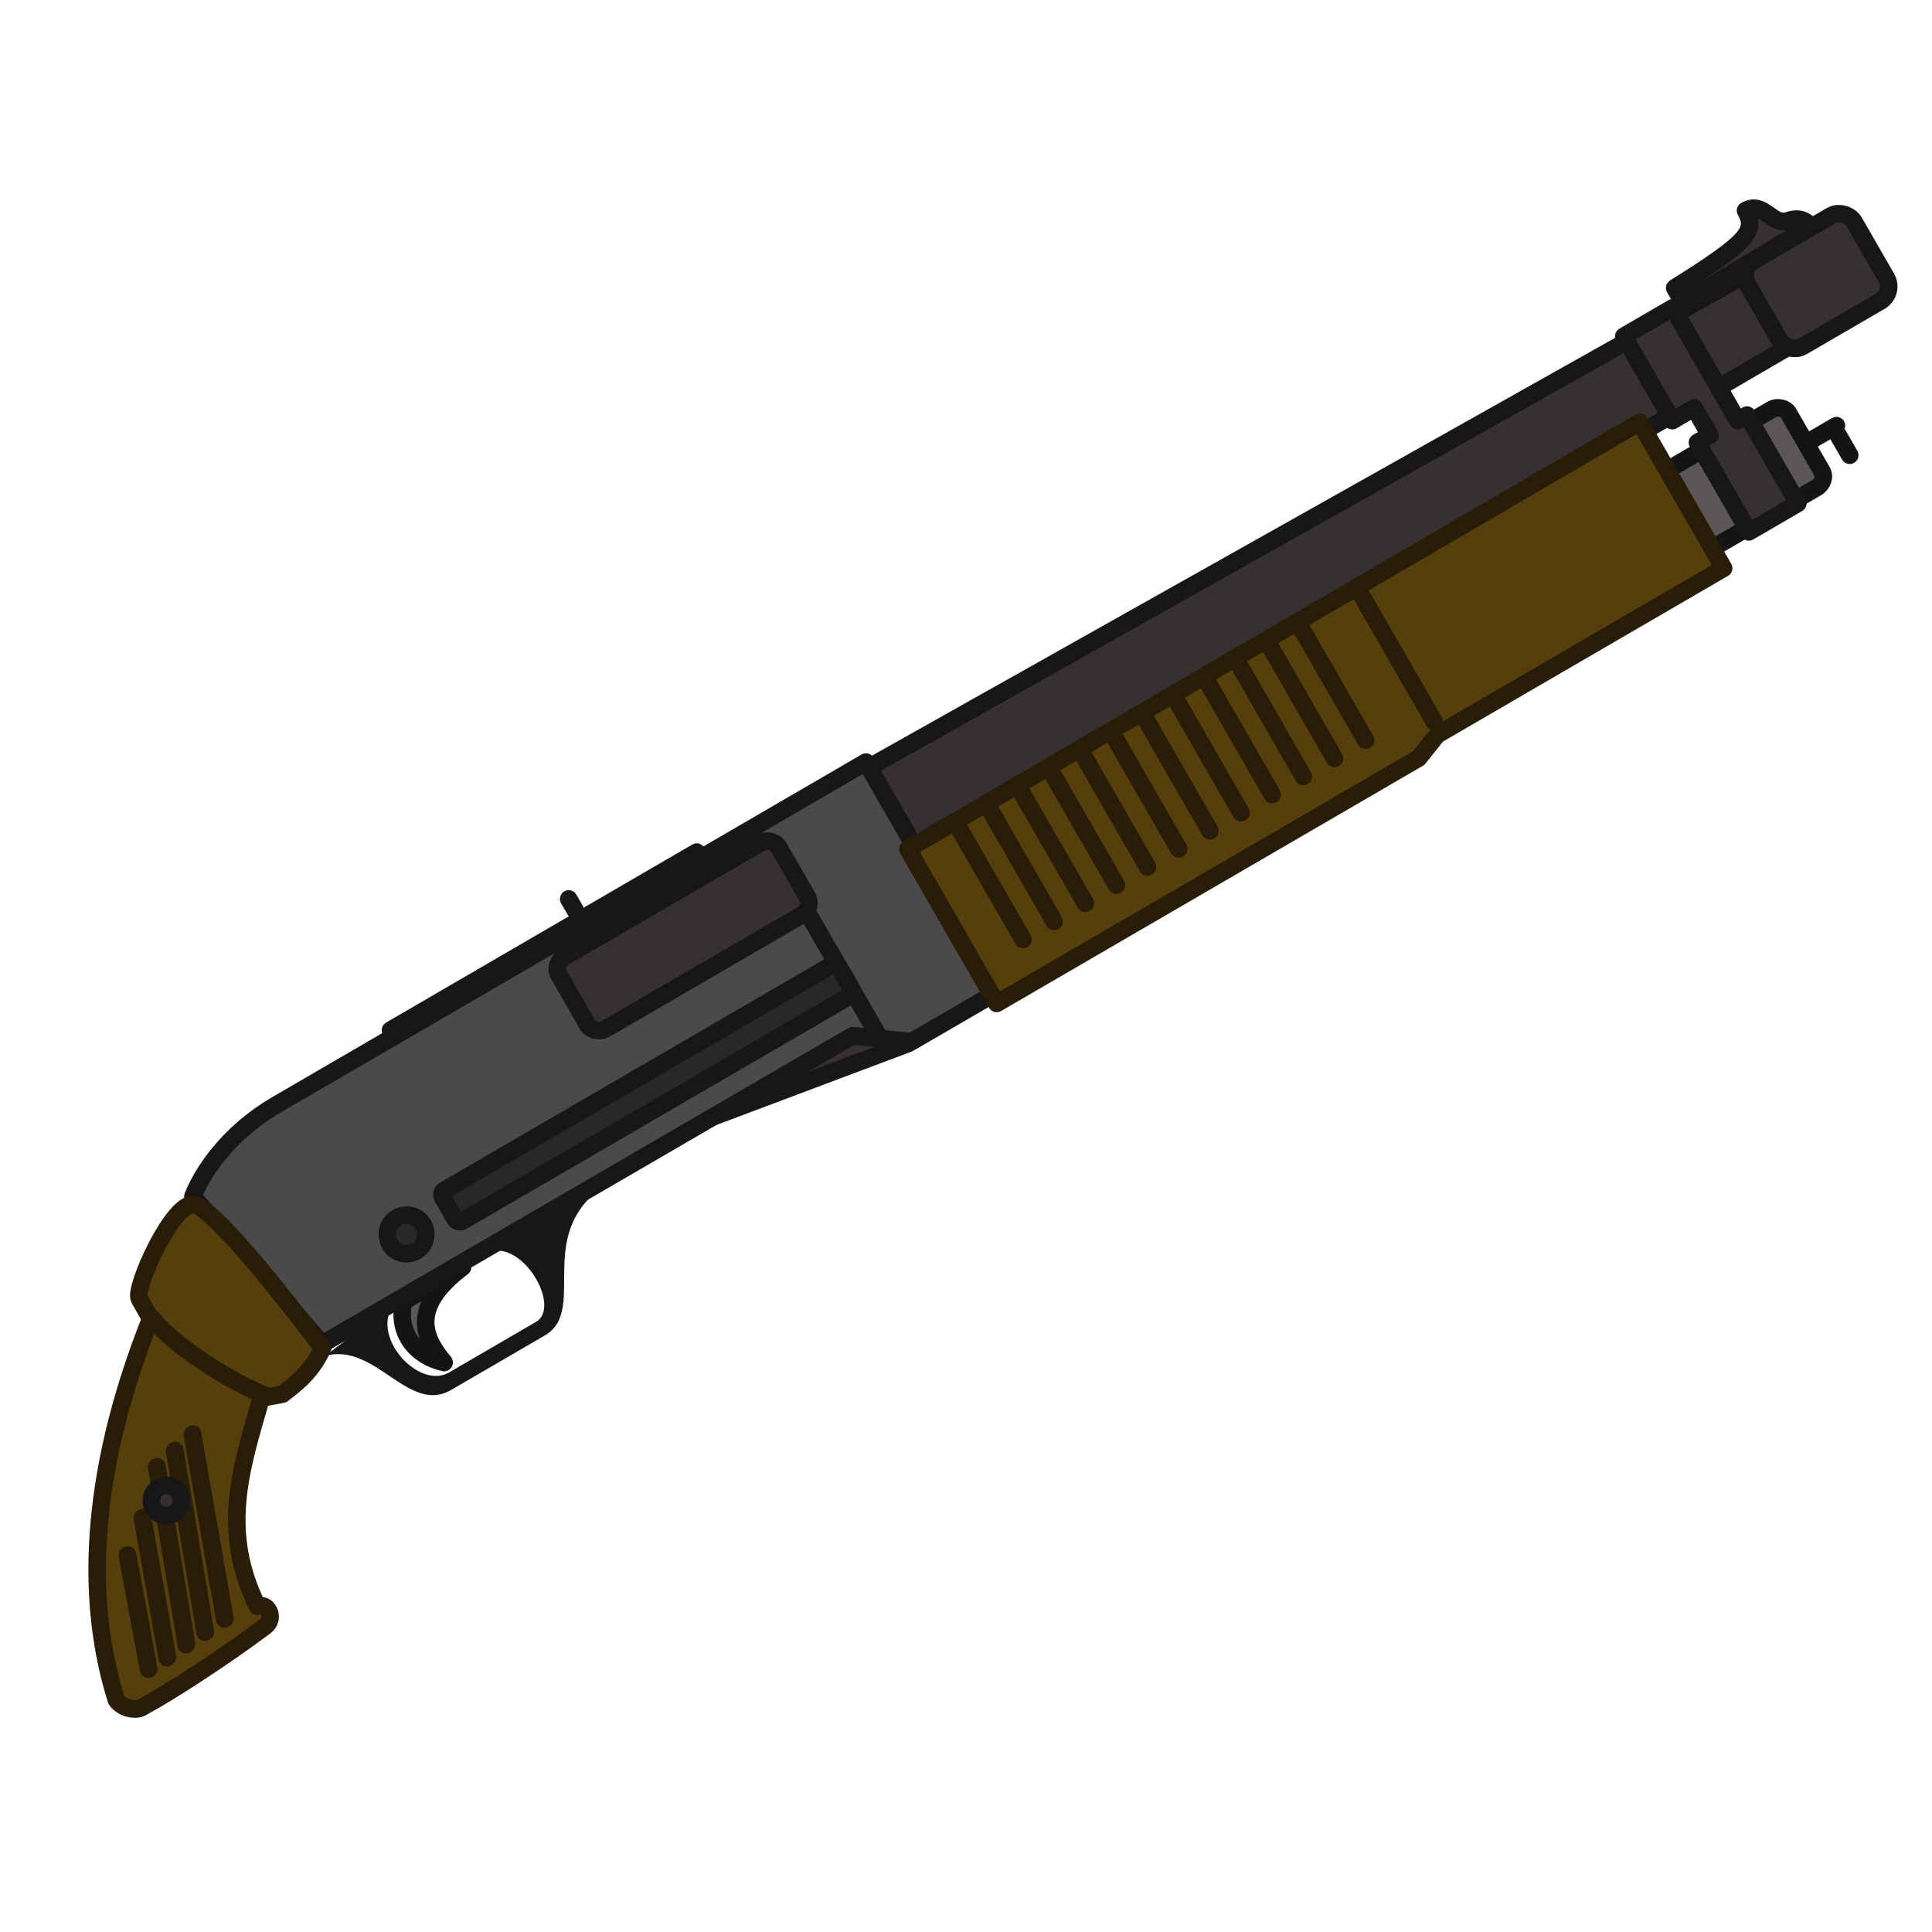 <?xml version="1.0" encoding="UTF-8" standalone="no"?>
<!-- Created with Inkscape (http://www.inkscape.org/) -->

<svg
   width="110"
   height="110"
   viewBox="0 0 29.104 29.104"
   version="1.1"
   id="svg1"
   xml:space="preserve"
   inkscape:version="1.3.2 (091e20e, 2023-11-25, custom)"
   sodipodi:docname="ks23m.svg"
   xmlns:inkscape="http://www.inkscape.org/namespaces/inkscape"
   xmlns:sodipodi="http://sodipodi.sourceforge.net/DTD/sodipodi-0.dtd"
   xmlns:xlink="http://www.w3.org/1999/xlink"
   xmlns="http://www.w3.org/2000/svg"
   xmlns:svg="http://www.w3.org/2000/svg"><sodipodi:namedview
     id="namedview1"
     pagecolor="#ffffff"
     bordercolor="#000000"
     borderopacity="0.25"
     inkscape:showpageshadow="2"
     inkscape:pageopacity="0.0"
     inkscape:pagecheckerboard="0"
     inkscape:deskcolor="#d1d1d1"
     inkscape:document-units="px"
     inkscape:zoom="23.917621"
     inkscape:cx="87.822281"
     inkscape:cy="28.702688"
     inkscape:window-width="1920"
     inkscape:window-height="1017"
     inkscape:window-x="-8"
     inkscape:window-y="-8"
     inkscape:window-maximized="1"
     inkscape:current-layer="layer1" /><defs
     id="defs1"><linearGradient
       id="swatch17"
       inkscape:swatch="solid"><stop
         style="stop-color:#353131;stop-opacity:1;"
         offset="0"
         id="stop17" /></linearGradient><linearGradient
       inkscape:collect="always"
       xlink:href="#swatch17"
       id="linearGradient17"
       x1="156.38"
       y1="21.681"
       x2="170.617"
       y2="21.681"
       gradientUnits="userSpaceOnUse"
       gradientTransform="matrix(1.031,0,0,1.032,-0.201,-1.948)" /></defs><g
     inkscape:label="Layer 1"
     inkscape:groupmode="layer"
     id="layer1"
     style="display:inline;stroke-width:5.029"
     transform="matrix(0.172,-0.1,0.099,0.172,-4.73,16.94)"><path
       style="display:inline;fill:#5c5757;fill-opacity:1;stroke:#151414;stroke-width:1.331;stroke-linecap:round;stroke-linejoin:round;stroke-miterlimit:10.8;stroke-dasharray:none;stroke-opacity:1;paint-order:fill markers stroke"
       d="m 40.408,38.989 c -1.732,1.901 -1.167,4.171 0.355,5.553 -0.398,-2.267 -0.3,-4.939 4.806,-5.553 z"
       id="path35"
       sodipodi:nodetypes="cccc" /><path
       style="display:inline;fill:#353131;fill-opacity:1;stroke:#181616;stroke-width:1.331;stroke-linecap:round;stroke-linejoin:round;stroke-miterlimit:10.8;stroke-dasharray:none;stroke-opacity:1;paint-order:fill markers stroke"
       d="m 83.276,41.314 -16.063,-2.712 12.902,0.065 z"
       id="path15"
       sodipodi:nodetypes="cccc" /><path
       style="display:inline;fill:#353131;fill-opacity:1;stroke:#181616;stroke-width:1.331;stroke-linecap:round;stroke-linejoin:round;stroke-miterlimit:10.8;stroke-dasharray:none;stroke-opacity:1;paint-order:fill markers stroke"
       d="m 90.484,21.689 82.109,1.187 v 6.301 l -82.2,0.091 z"
       id="path10"
       sodipodi:nodetypes="ccccc" /><path
       style="display:inline;fill:#4a4a4a;fill-opacity:1;stroke:#181616;stroke-width:1.331;stroke-linecap:round;stroke-linejoin:round;stroke-miterlimit:10.8;stroke-dasharray:none;stroke-opacity:1;paint-order:fill markers stroke"
       d="m 30.544,24.063 c 0,0 3.258,-2.831 9.032,-2.831 h 51.546 v 8.127 h 3.923 V 41.322 H 83.55 l -3.64,-2.641 -46.446,-0.007 z"
       id="path9"
       sodipodi:nodetypes="cccccccccc" /><rect
       style="display:inline;fill:#5c5757;fill-opacity:1;stroke:#151414;stroke-width:1.331;stroke-linecap:round;stroke-miterlimit:10.8;stroke-dasharray:none;stroke-opacity:1;paint-order:fill markers stroke"
       id="rect32"
       width="12.225"
       height="6.849"
       x="152.613"
       y="32.647"
       rx="0.977"
       ry="0.864" /><g
       id="g1"
       inkscape:label="Handle"
       style="display:inline;stroke-width:1.29;stroke-dasharray:none"
       transform="matrix(1.031,0,0,1.032,-0.201,0.441)"><path
         style="display:inline;fill:#573f0d;fill-opacity:1;stroke:#281d06;stroke-width:1.29;stroke-linecap:round;stroke-linejoin:round;stroke-miterlimit:10.8;stroke-dasharray:none;stroke-opacity:1;paint-order:fill markers stroke"
         d="m 7.838,53.488 c 2.597,0.077 7.375,-0.187 10.826,-0.594 0.987,-0.116 1.057,-1.441 0.25,-1.564 0.408,-6.123 3.862,-9.261 7.869,-13.094 l 1.498,0.536 c 1.656,-0.212 2.75,-0.418 4.243,-1.444 0,0 -1.51,-12.679 -2.926,-13.877 -1.205,-1.019 -6.942,3.112 -6.928,3.961 l -0.018,1.688 C 12.619,37.027 8.049,45.05 6.508,52.065 c 0.063,0.767 0.8,1.408 1.33,1.424 z"
         id="path1"
         sodipodi:nodetypes="ssccccscccs" /><g
         id="g7"
         style="display:inline;stroke:#281d06;stroke-width:1.322;stroke-dasharray:none;stroke-opacity:1"
         transform="matrix(1,0,0,0.953,-0.487,2.434)"><path
           style="fill:#910808;stroke:#281d06;stroke-width:1.322;stroke-linecap:round;stroke-linejoin:round;stroke-miterlimit:10.8;stroke-dasharray:none;stroke-opacity:1;paint-order:fill markers stroke"
           d="M 15.337,40.93 11.786,51.24"
           id="path4" /><path
           style="fill:#910808;stroke:#281d06;stroke-width:1.322;stroke-linecap:round;stroke-linejoin:round;stroke-miterlimit:10.8;stroke-dasharray:none;stroke-opacity:1;paint-order:fill markers stroke"
           d="M 18.113,38.092 13.473,51.114"
           id="path5"
           sodipodi:nodetypes="cc" /><path
           style="fill:#910808;stroke:#281d06;stroke-width:1.322;stroke-linecap:round;stroke-linejoin:round;stroke-miterlimit:10.8;stroke-dasharray:none;stroke-opacity:1;paint-order:fill markers stroke"
           d="M 19.847,37.7 15.133,51.019"
           id="path6" /><path
           style="fill:#910808;stroke:#281d06;stroke-width:1.322;stroke-linecap:round;stroke-linejoin:round;stroke-miterlimit:10.8;stroke-dasharray:none;stroke-opacity:1;paint-order:fill markers stroke"
           d="m 21.573,37.302 -4.714,13.598"
           id="path7"
           sodipodi:nodetypes="cc" /><path
           style="fill:#910808;stroke:#281d06;stroke-width:1.322;stroke-linecap:round;stroke-linejoin:round;stroke-miterlimit:10.8;stroke-dasharray:none;stroke-opacity:1;paint-order:fill markers stroke"
           d="m 13.009,42.833 -2.832,8.452"
           id="path3" /></g><circle
         style="fill:#353131;fill-opacity:1;stroke:#181616;stroke-width:1.29;stroke-linecap:round;stroke-linejoin:round;stroke-miterlimit:10.8;stroke-dasharray:none;stroke-opacity:1;paint-order:fill markers stroke"
         id="path2"
         cx="16.992"
         cy="41.24"
         r="1.106" /><path
         style="display:inline;fill:#573f0d;fill-opacity:1;stroke:#281d06;stroke-width:1.29;stroke-linecap:round;stroke-linejoin:round;stroke-miterlimit:10.8;stroke-dasharray:none;stroke-opacity:1;paint-order:fill markers stroke"
         d="m 22.778,30.162 c 0.367,2.603 2.786,7.109 4.38,9.074"
         id="path17"
         sodipodi:nodetypes="cc"
         transform="translate(0,-1.001)" /></g><rect
       style="display:inline;fill:#353131;fill-opacity:1;stroke:#181616;stroke-width:1.331;stroke-linecap:round;stroke-linejoin:round;stroke-miterlimit:10.8;stroke-dasharray:none;stroke-opacity:1;paint-order:fill markers stroke"
       id="rect9"
       width="19.25"
       height="6.301"
       x="62.931"
       y="22.511"
       rx="1.053"
       ry="0.954" /><path
       style="display:inline;fill:url(#linearGradient17);fill-opacity:1;stroke:#181616;stroke-width:1.331;stroke-linecap:round;stroke-linejoin:round;stroke-miterlimit:10.8;stroke-dasharray:none;stroke-opacity:1;paint-order:fill markers stroke"
       d="m 173.306,22.085 c 0,0 0.047,-0.946 -1.228,-1.202 -1.275,-0.256 -0.836,-2.241 -2.405,-2.285 -0.046,1.781 -0.953,2.149 -7.572,2.374 v 1.278 z"
       id="path11"
       sodipodi:nodetypes="czcccc" /><path
       style="display:inline;fill:#353131;fill-opacity:1;stroke:#181616;stroke-width:1.331;stroke-linecap:round;stroke-linejoin:round;stroke-miterlimit:10.8;stroke-dasharray:none;stroke-opacity:1;paint-order:fill markers stroke"
       d="M 49.794,20.684 H 76.616"
       id="path13" /><g
       id="g30"
       inkscape:label="Pump"
       transform="matrix(1.031,0,0,1.032,-0.201,-0.592)"
       style="stroke-width:1.29;stroke-dasharray:none"><path
         style="display:inline;fill:#573f0d;fill-opacity:1;stroke:#281d06;stroke-width:1.29;stroke-linecap:round;stroke-linejoin:round;stroke-miterlimit:10.8;stroke-dasharray:none;stroke-opacity:1;paint-order:fill markers stroke"
         d="m 88.056,28.231 v 13.098 h 35.842 l 2.035,-0.796 h 24.337 v -12.39 z"
         id="path14" /><g
         id="g29"
         transform="translate(1.323)"
         style="stroke-width:1.29;stroke-dasharray:none"><path
           style="fill:#353131;fill-opacity:1;stroke:#281d06;stroke-width:1.29;stroke-linecap:round;stroke-linejoin:round;stroke-miterlimit:10.8;stroke-dasharray:none;stroke-opacity:1;paint-order:fill markers stroke"
           d="m 90.752,28.88 v 9.355"
           id="path18" /><path
           style="fill:#353131;fill-opacity:1;stroke:#281d06;stroke-width:1.29;stroke-linecap:round;stroke-linejoin:round;stroke-miterlimit:10.8;stroke-dasharray:none;stroke-opacity:1;paint-order:fill markers stroke"
           d="m 93.398,28.88 v 9.355"
           id="path19" /><path
           style="fill:#353131;fill-opacity:1;stroke:#281d06;stroke-width:1.29;stroke-linecap:round;stroke-linejoin:round;stroke-miterlimit:10.8;stroke-dasharray:none;stroke-opacity:1;paint-order:fill markers stroke"
           d="m 96.044,28.88 v 9.355"
           id="path20" /><path
           style="fill:#353131;fill-opacity:1;stroke:#281d06;stroke-width:1.29;stroke-linecap:round;stroke-linejoin:round;stroke-miterlimit:10.8;stroke-dasharray:none;stroke-opacity:1;paint-order:fill markers stroke"
           d="m 98.69,28.88 v 9.355"
           id="path21" /><path
           style="fill:#353131;fill-opacity:1;stroke:#281d06;stroke-width:1.29;stroke-linecap:round;stroke-linejoin:round;stroke-miterlimit:10.8;stroke-dasharray:none;stroke-opacity:1;paint-order:fill markers stroke"
           d="m 101.335,28.88 v 9.355"
           id="path22" /><path
           style="fill:#353131;fill-opacity:1;stroke:#281d06;stroke-width:1.29;stroke-linecap:round;stroke-linejoin:round;stroke-miterlimit:10.8;stroke-dasharray:none;stroke-opacity:1;paint-order:fill markers stroke"
           d="m 103.981,28.88 v 9.355"
           id="path23" /><path
           style="fill:#353131;fill-opacity:1;stroke:#281d06;stroke-width:1.29;stroke-linecap:round;stroke-linejoin:round;stroke-miterlimit:10.8;stroke-dasharray:none;stroke-opacity:1;paint-order:fill markers stroke"
           d="m 106.627,28.88 v 9.355"
           id="path24" /><path
           style="fill:#353131;fill-opacity:1;stroke:#281d06;stroke-width:1.29;stroke-linecap:round;stroke-linejoin:round;stroke-miterlimit:10.8;stroke-dasharray:none;stroke-opacity:1;paint-order:fill markers stroke"
           d="m 109.273,28.88 v 9.355"
           id="path25" /><path
           style="fill:#353131;fill-opacity:1;stroke:#281d06;stroke-width:1.29;stroke-linecap:round;stroke-linejoin:round;stroke-miterlimit:10.8;stroke-dasharray:none;stroke-opacity:1;paint-order:fill markers stroke"
           d="m 111.919,28.88 v 9.355"
           id="path26" /><path
           style="fill:#353131;fill-opacity:1;stroke:#281d06;stroke-width:1.29;stroke-linecap:round;stroke-linejoin:round;stroke-miterlimit:10.8;stroke-dasharray:none;stroke-opacity:1;paint-order:fill markers stroke"
           d="m 114.565,28.88 v 9.355"
           id="path27" /><path
           style="fill:#353131;fill-opacity:1;stroke:#281d06;stroke-width:1.29;stroke-linecap:round;stroke-linejoin:round;stroke-miterlimit:10.8;stroke-dasharray:none;stroke-opacity:1;paint-order:fill markers stroke"
           d="m 117.21,28.88 v 9.355"
           id="path28" /><path
           style="fill:#353131;fill-opacity:1;stroke:#281d06;stroke-width:1.29;stroke-linecap:round;stroke-linejoin:round;stroke-miterlimit:10.8;stroke-dasharray:none;stroke-opacity:1;paint-order:fill markers stroke"
           d="m 119.856,28.88 v 9.355"
           id="path29" /><path
           style="fill:#353131;fill-opacity:1;stroke:#281d06;stroke-width:1.29;stroke-linecap:round;stroke-linejoin:round;stroke-miterlimit:10.8;stroke-dasharray:none;stroke-opacity:1;paint-order:fill markers stroke"
           d="M 124.9,29.04 V 39.605"
           id="path31" /></g><rect
         style="fill:#2a2727;fill-opacity:1;stroke:#181616;stroke-width:1.29;stroke-linecap:round;stroke-miterlimit:10.8;stroke-dasharray:none;stroke-opacity:1;paint-order:fill markers stroke"
         id="rect1"
         width="33.667"
         height="2.628"
         x="45.682"
         y="32.791"
         rx="0.379"
         ry="0.379" /></g><path
       style="display:inline;fill:#181616;fill-opacity:1;stroke:none;stroke-width:1.331;stroke-linecap:round;stroke-linejoin:round;stroke-miterlimit:10.8;stroke-dasharray:none;stroke-opacity:1;paint-order:fill markers stroke"
       d="m 33.216,39.571 c 3.824,1.026 3.23,7.038 6.967,7.038 h 8.193 c 4.019,0 2.911,-7.619 10.515,-7.619 H 47.537 c 3.014,0 3.136,6.392 0.774,6.392 h -7.612 c -2.967,0 -4.081,-6.78 0.129,-6.78 z"
       id="path16"
       sodipodi:nodetypes="cccccsscc" /><path
       style="display:inline;fill:#353131;fill-opacity:1;stroke:#181616;stroke-width:1.331;stroke-linecap:round;stroke-linejoin:round;stroke-miterlimit:10.8;stroke-dasharray:none;stroke-opacity:1;paint-order:fill markers stroke"
       d="m 156.936,22.204 h 4.288 v 9.873 h 0.821 v 7.735 h -4.288 v -7.826 h 1.095 v -2.394 h -1.916 z"
       id="path12"
       sodipodi:nodetypes="ccccccccccc" /><rect
       style="display:inline;fill:#353131;fill-opacity:1;stroke:#181616;stroke-width:1.331;stroke-linecap:round;stroke-linejoin:round;stroke-miterlimit:10.8;stroke-dasharray:none;stroke-opacity:1;paint-order:fill markers stroke"
       id="rect17"
       width="9.36"
       height="7.49"
       x="167.011"
       y="22.201"
       rx="1.282"
       ry="1.283" /><path
       style="display:inline;fill:#2a2727;fill-opacity:1;stroke:#181616;stroke-width:1.331;stroke-linecap:round;stroke-miterlimit:10.8;stroke-dasharray:none;stroke-opacity:1;paint-order:fill markers stroke"
       d="M 81.599,40.313 V 29.207"
       id="path8" /><ellipse
       style="fill:#2a2727;fill-opacity:1;stroke:#181616;stroke-width:1.331;stroke-linecap:round;stroke-miterlimit:10.8;stroke-dasharray:none;stroke-opacity:1;paint-order:fill markers stroke"
       id="path30"
       cx="43.134"
       cy="34.702"
       rx="1.46"
       ry="1.461" /><path
       style="fill:#2a2727;fill-opacity:1;stroke:#181616;stroke-width:1.331;stroke-linecap:round;stroke-miterlimit:10.8;stroke-dasharray:none;stroke-opacity:1;paint-order:fill markers stroke"
       d="M 66.444,19.878 V 18.874"
       id="path32" /><path
       style="fill:#5c5757;fill-opacity:1;stroke:#151414;stroke-width:1.331;stroke-linecap:round;stroke-miterlimit:10.8;stroke-dasharray:none;stroke-opacity:1;paint-order:fill markers stroke"
       d="m 165.188,36.181 h 2.323"
       id="path33" /><path
       style="fill:#5c5757;fill-opacity:1;stroke:#151414;stroke-width:1.331;stroke-linecap:round;stroke-miterlimit:10.8;stroke-dasharray:none;stroke-opacity:1;paint-order:fill markers stroke"
       d="m 167.269,36.38 v 2.249"
       id="path34" /></g></svg>
